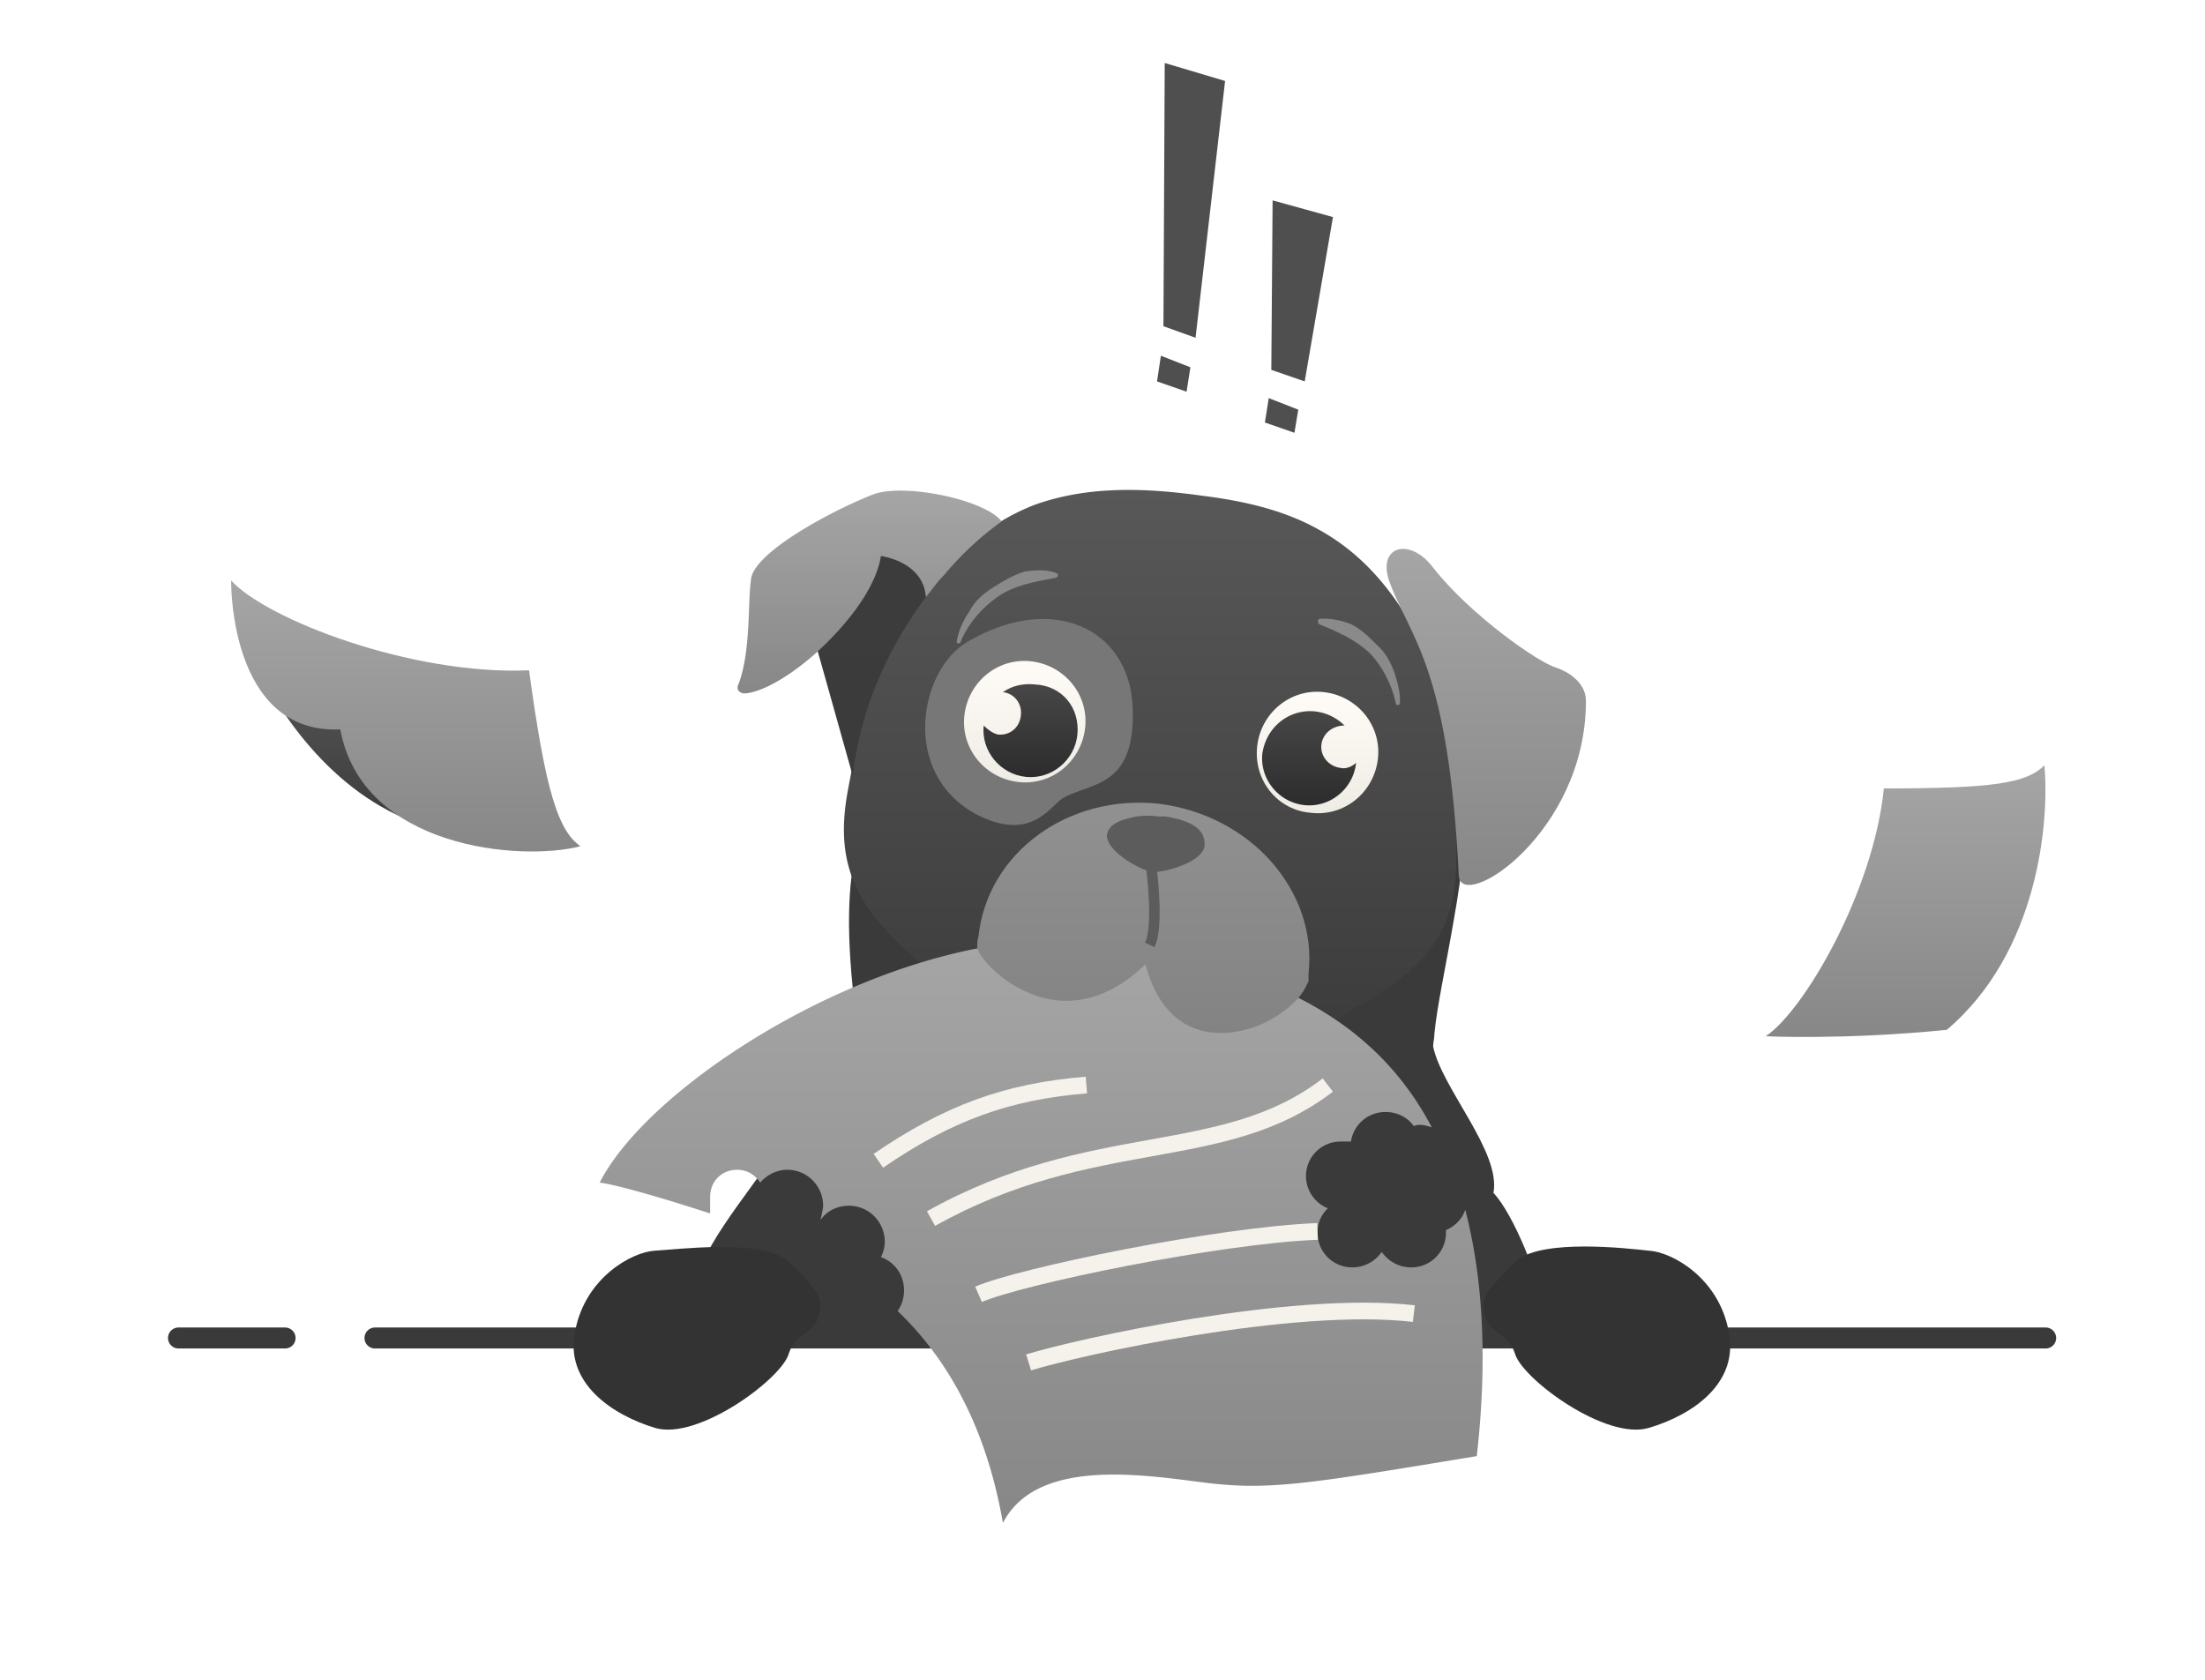 <svg xmlns="http://www.w3.org/2000/svg" width="210" height="160" fill="none" viewBox="0 0 210 160">
  <path fill="#4F4F4F" d="m110.926 6 5.749 1.712-2.813 24.46-3.058-1.1L110.926 6Zm-.366 27.884 2.812 1.101-.366 2.324-2.813-.979.367-2.446Zm10.64-14.798 5.748 1.59-2.691 15.654-3.18-1.1.123-16.144Zm-.367 18.834 2.813 1.101-.367 2.201-2.813-.978.367-2.324Z"/>
  <path fill="#3A3A3A" d="M150.796 127.322H75.582s4.158-1.346-3.058 0c-7.338 1.345-7.338 1.1-6.726-3.547.611-4.647 5.014-9.417 8.438-14.554-.367-4.892 1.223-10.028 6.971-14.798v-.367c-2.812-28.007 11.986-18.834 24.338-23.482l-1.59-1.1 18.101-7.828s5.136 1.346 9.906 4.036c3.547 2.08 6.849 4.77 7.338 8.194.612 3.914 0 9.05-.856 13.82-.734 4.28-1.59 8.195-1.835 10.763 0 .489-.122.856-.122 1.223.856 4.036 6.482 10.028 5.748 13.942 1.957 2.079 4.403 8.316 4.77 11.007.489 2.691 3.791 2.691 3.791 2.691Z"/>
  <path stroke="#3A3A3A" stroke-linecap="round" stroke-linejoin="round" stroke-miterlimit="10" stroke-width="2" d="M35.712 127.444h159.112m-177.824 0h10.15"/>
  <path fill="url(#a)" d="M127.559 96.869c-.978.611-2.201 1.1-3.302 1.468-1.468.489-3.18.978-4.77 1.222-4.892.979-9.906 1.224-14.92.123-4.158-.856-8.317-2.202-12.108-4.403a19.689 19.689 0 0 1-3.669-2.568c-6.237-5.26-9.54-9.173-8.072-17.245 1.468-8.071 3.302-14.064 3.302-14.064.123-.612 1.101-1.468 1.468-1.957.611-.611.978-1.345 1.59-1.957.978-1.223 2.079-2.568 3.18-3.791 2.446-2.446 5.136-4.403 8.316-5.626 5.137-1.834 10.64-1.59 15.899-.856 3.914.49 7.827 1.345 11.252 3.302 3.057 1.712 5.381 4.036 7.338 6.849 2.079 3.057 3.546 6.482 5.259 9.906 0 0 .611 6.36.366 14.554 0 8.194-4.035 11.13-11.129 15.043Z"/>
  <path fill="#777" d="M101.142 76.078c-1.223.856-3.057 4.158-8.194 1.467-7.215-3.913-5.38-13.697-.856-16.388 8.072-4.77 15.41-1.345 15.777 6.115.367 7.95-4.158 7.216-6.727 8.806Z"/>
  <path fill="#333" d="M141.868 122.796c-.978 1.223-.733 3.058.612 4.036.734.49 1.467.979 1.834 2.202.856 2.446 8.684 8.194 12.72 6.971 4.158-1.223 8.683-4.281 7.582-9.295-.978-5.014-5.381-7.46-7.582-7.583-2.202-.244-9.907-1.1-12.475.857-.978.856-1.957 1.956-2.691 2.812Zm-64.33.001c.979 1.223.734 3.057-.611 4.036-.734.489-1.468.978-1.835 2.201-.856 2.446-8.683 8.194-12.719 6.971-4.036-1.223-8.683-4.28-7.582-9.295.978-5.014 5.38-7.46 7.582-7.582 2.202-.123 9.907-1.101 12.475.856 1.1.856 2.079 1.957 2.69 2.813Z"/>
  <path fill="url(#b)" d="M96.984 74.488c3.18.367 5.993-1.957 6.36-5.137.367-3.18-1.957-5.992-5.137-6.36-3.18-.366-5.992 1.957-6.36 5.137-.366 3.18 1.958 5.993 5.137 6.36Z"/>
  <path fill="url(#c)" d="M102.61 69.963c-.245 2.446-2.446 4.28-4.892 4.036-2.446-.245-4.28-2.446-4.036-4.892.367.367.856.734 1.345.856 1.101.122 2.08-.612 2.202-1.835.122-1.1-.612-2.079-1.713-2.201.857-.612 1.957-.856 3.058-.734 2.568.123 4.281 2.202 4.036 4.77Z"/>
  <path fill="url(#d)" d="M124.869 77.423c3.179.367 5.992-1.957 6.359-5.137.367-3.18-1.957-5.992-5.136-6.36-3.18-.366-5.993 1.958-6.36 5.137-.367 3.302 1.957 6.115 5.137 6.36Z"/>
  <path fill="url(#e)" d="M120.221 71.797c-.244 2.446 1.59 4.648 4.036 4.892 2.446.245 4.648-1.59 4.892-4.035-.367.366-.978.611-1.467.489-1.101-.123-1.957-1.101-1.835-2.202.122-1.1 1.101-1.834 2.202-1.834a4.7 4.7 0 0 0-2.813-1.346c-2.446-.244-4.648 1.468-5.015 4.036Z"/>
  <path fill="#8A8A8A" d="M100.531 55.042c-2.08.367-3.914.734-5.381 1.712-1.468.979-2.936 2.569-3.67 4.403 0 .123-.122.123-.244.123s-.122-.123-.122-.123c.122-.978.611-2.079 1.223-2.935.489-.978 1.345-1.712 2.323-2.324.979-.611 1.835-1.1 2.936-1.467 1.1-.123 2.201-.245 3.179.244-.122 0 .123.245-.244.367.122 0 .122 0 0 0Zm25.071 4.403c1.835.734 3.425 1.468 4.77 2.69 1.223 1.224 2.201 3.058 2.568 4.893 0 .122.123.122.245.122s.122-.122.122-.122c.123-.979-.244-2.08-.489-2.935-.367-.979-.856-1.957-1.712-2.69-.734-.735-1.468-1.468-2.446-1.958-.979-.367-2.079-.611-3.058-.489-.122.122-.122.245 0 .49 0 0-.244 0 0 0Z"/>
  <path fill="url(#f)" d="M136.487 54.064c-2.201-2.935-5.381-2.079-4.158 1.345 1.957 5.382 5.626 7.95 6.604 28.007.245 3.547 12.108-4.036 12.108-16.633 0-2.323-2.813-3.18-2.813-3.18-1.712-.489-8.194-5.014-11.741-9.539Z"/>
  <path fill="url(#g)" d="M35.712 63.604s-12.964-3.792-10.885.489c2.079 4.28 7.827 12.841 17 14.92 9.172 1.957 3.669-6.115 3.79-5.992l-9.905-9.417Z"/>
  <path fill="url(#h)" d="M22.014 55.287c3.302 3.67 17.122 9.05 28.374 8.561 1.59 11.74 2.813 15.288 4.892 16.755-5.626 1.468-20.791.245-22.87-11.13-10.64.49-10.396-14.186-10.396-14.186Z"/>
  <path fill="url(#i)" d="M168.163 98.703c3.669-2.446 10.273-13.82 11.251-23.604 10.396 0 13.576-.489 15.288-2.201.489 5.137-.489 17.734-9.295 25.194-9.784.978-17.244.611-17.244.611Z"/>
  <g filter="url(#j)">
    <path fill="url(#k)" d="M140.645 138.695c-16.999 2.813-20.057 3.302-26.539 2.446-6.482-.856-15.532-1.957-18.59 3.914-1.345-7.705-4.402-14.798-10.028-20.18.367-.489.611-1.223.611-1.956 0-1.468-.856-2.691-2.201-3.18.245-.489.367-.979.367-1.468 0-1.834-1.468-3.424-3.424-3.424-1.101 0-2.08.489-2.691 1.345.122-.611.244-1.101.244-1.345 0-1.835-1.467-3.425-3.424-3.425-.978 0-1.957.49-2.568 1.223-.49-.733-1.223-1.223-2.202-1.223-1.467 0-2.568 1.101-2.568 2.569v1.59c-8.683-2.813-10.518-2.936-10.518-2.936 5.26-10.395 30.208-25.56 48.187-22.748 11.496 1.713 24.46 4.892 31.064 17.489-.367-.122-.734-.244-1.101-.244-.122 0-.367 0-.611.122-.612-.856-1.59-1.345-2.691-1.345a3.306 3.306 0 0 0-3.302 2.813h-.979a3.288 3.288 0 0 0-3.302 3.302c0 1.345.856 2.568 2.079 3.057-.611.612-.978 1.346-.978 2.324a3.288 3.288 0 0 0 3.302 3.302c1.223 0 2.202-.611 2.813-1.467.612.856 1.59 1.467 2.813 1.467a3.288 3.288 0 0 0 3.302-3.302v-.245c.856-.366 1.59-1.1 1.835-1.956 1.589 6.115 2.201 13.82 1.1 23.481Z"/>
  </g>
  <path fill="#F5F2EC" fill-rule="evenodd" d="M113.865 127.174c-7.1 1.143-13.33 2.634-15.669 3.354l-.468-1.521c2.431-.748 8.737-2.253 15.885-3.403 7.135-1.149 15.206-1.96 21.131-1.274l-.183 1.58c-5.694-.659-13.582.119-20.696 1.264ZM98.74 122.45c-2.47.614-4.32 1.166-5.228 1.564l-.638-1.457c1.048-.459 3.02-1.038 5.481-1.65 2.481-.618 5.515-1.282 8.72-1.903 6.401-1.24 13.542-2.32 18.374-2.506l.062 1.589c-4.708.181-11.753 1.242-18.133 2.478-3.184.617-6.19 1.276-8.639 1.885Zm11.029-12.324c-6.25 1.13-13.073 2.367-20.713 6.638l-.776-1.389c7.876-4.403 14.921-5.677 21.167-6.808l.038-.006c6.279-1.136 11.651-2.124 16.489-5.841l.969 1.261c-5.171 3.973-10.906 5.01-17.106 6.132l-.068.013Zm-6.239-5.983c-7.434.599-12.929 2.626-19.427 7.079l-.9-1.312c6.71-4.597 12.468-6.729 20.199-7.352l.128 1.585Z" clip-rule="evenodd"/>
  <path fill="url(#l)" d="M124.624 92.71v.612c0 .123 0 .245-.122.367-.734 1.957-3.914 4.28-7.216 4.648-3.302.366-6.727-.979-8.194-6.482-3.547 3.424-6.971 3.913-9.784 3.18-3.67-.979-6.115-3.914-6.237-4.77 0-.367 0-.734.122-1.101.856-7.95 8.561-13.575 17.244-12.597 8.683 1.1 15.043 8.317 14.187 16.144Z"/>
  <path fill="#5C5C5C" d="M110.437 77.79a7.406 7.406 0 0 0-2.324 0c-.978.245-2.446.49-2.69 1.712-.122 1.59 3.302 3.425 4.28 3.547.979.122 4.77-.856 5.015-2.446.122-1.59-1.223-2.201-2.446-2.568-.612-.123-1.346-.367-1.835-.245Z"/>
  <path fill="#5C5C5C" fill-rule="evenodd" d="M109.425 85.98a40.523 40.523 0 0 0-.419-4.404l.988-.152a41.45 41.45 0 0 1 .431 4.52c.029.84.023 1.671-.043 2.403-.065.717-.191 1.39-.435 1.877l-.894-.448c.157-.313.271-.832.333-1.52.061-.674.068-1.46.039-2.276Z" clip-rule="evenodd"/>
  <path fill="url(#m)" d="m90.013 53.452-.122 1.346c-.612.611-1.1 1.345-1.712 2.079-3.18 4.28-6.115 9.906-6.971 17-.245-.857-2.813-10.03-3.302-11.741a5.142 5.142 0 0 0-.245-.612v-2.568l2.324-5.137 5.992-3.057 4.036 2.69Z"/>
  <path fill="url(#n)" d="M95.394 49.661a29.853 29.853 0 0 0-5.503 5.137c-.612.611-1.101 1.345-1.713 2.079-.244-3.425-4.28-3.914-4.28-3.914-.49 3.058-3.18 6.482-6.115 9.173-2.446 2.201-5.137 3.791-6.849 3.913-.489 0-.856-.367-.611-.856 1.223-3.18.856-7.827 1.223-10.15.489-2.569 7.827-6.483 11.618-7.95 2.935-1.1 10.64.489 12.23 2.568Z"/>
  <defs>
    <linearGradient id="a" x1="109.559" x2="109.559" y1="46.666" y2="100.406" gradientUnits="userSpaceOnUse">
      <stop stop-color="#585858"/>
      <stop offset="1" stop-color="#3B3B3B"/>
      <stop offset="1" stop-color="#454545"/>
    </linearGradient>
    <linearGradient id="b" x1="97.596" x2="97.596" y1="62.954" y2="74.526" gradientUnits="userSpaceOnUse">
      <stop stop-color="#FFFCF7"/>
      <stop offset="1" stop-color="#EFECE6"/>
    </linearGradient>
    <linearGradient id="c" x1="98.147" x2="98.147" y1="65.163" y2="74.021" gradientUnits="userSpaceOnUse">
      <stop stop-color="#474747"/>
      <stop offset="1" stop-color="#2C2C2C"/>
    </linearGradient>
    <linearGradient id="d" x1="125.48" x2="125.48" y1="65.889" y2="77.461" gradientUnits="userSpaceOnUse">
      <stop stop-color="#FFFCF7"/>
      <stop offset="1" stop-color="#EFECE6"/>
    </linearGradient>
    <linearGradient id="e" x1="124.674" x2="124.674" y1="67.738" y2="76.711" gradientUnits="userSpaceOnUse">
      <stop stop-color="#474747"/>
      <stop offset="1" stop-color="#2C2C2C"/>
    </linearGradient>
    <linearGradient id="f" x1="141.543" x2="141.543" y1="51.541" y2="84.635" gradientUnits="userSpaceOnUse">
      <stop stop-color="#A6A6A6"/>
      <stop offset=".996" stop-color="#878787"/>
    </linearGradient>
    <linearGradient id="g" x1="35.873" x2="35.873" y1="62.055" y2="79.32" gradientUnits="userSpaceOnUse">
      <stop stop-color="#585858"/>
      <stop offset="1" stop-color="#3B3B3B"/>
      <stop offset="1" stop-color="#454545"/>
    </linearGradient>
    <linearGradient id="h" x1="38.636" x2="38.636" y1="54.69" y2="81.381" gradientUnits="userSpaceOnUse">
      <stop stop-color="#A6A6A6"/>
      <stop offset=".996" stop-color="#878787"/>
    </linearGradient>
    <linearGradient id="i" x1="181.475" x2="181.475" y1="72.299" y2="99.05" gradientUnits="userSpaceOnUse">
      <stop stop-color="#A6A6A6"/>
      <stop offset=".996" stop-color="#878787"/>
    </linearGradient>
    <linearGradient id="k" x1="99.131" x2="99.131" y1="88.272" y2="145.653" gradientUnits="userSpaceOnUse">
      <stop stop-color="#A6A6A6"/>
      <stop offset=".996" stop-color="#878787"/>
    </linearGradient>
    <linearGradient id="l" x1="108.876" x2="108.876" y1="75.949" y2="98.629" gradientUnits="userSpaceOnUse">
      <stop stop-color="#919191"/>
      <stop offset=".996" stop-color="#838383"/>
    </linearGradient>
    <linearGradient id="m" x1="83.837" x2="83.837" y1="50.762" y2="73.876" gradientUnits="userSpaceOnUse">
      <stop stop-color="#3C3C3C"/>
      <stop offset="1" stop-color="#3B3B3B"/>
      <stop offset="1" stop-color="#161616"/>
    </linearGradient>
    <linearGradient id="n" x1="82.811" x2="82.811" y1="46.287" y2="66.258" gradientUnits="userSpaceOnUse">
      <stop stop-color="#A6A6A6"/>
      <stop offset=".996" stop-color="#878787"/>
    </linearGradient>
    <filter id="j" width="92.089" height="63.499" x="53.114" y="85.556" color-interpolation-filters="sRGB" filterUnits="userSpaceOnUse">
      <feFlood flood-opacity="0" result="BackgroundImageFix"/>
      <feColorMatrix in="SourceAlpha" result="hardAlpha" values="0 0 0 0 0 0 0 0 0 0 0 0 0 0 0 0 0 0 127 0"/>
      <feOffset/>
      <feGaussianBlur stdDeviation="2"/>
      <feComposite in2="hardAlpha" operator="out"/>
      <feColorMatrix values="0 0 0 0 0 0 0 0 0 0 0 0 0 0 0 0 0 0 0.25 0"/>
      <feBlend in2="BackgroundImageFix" result="effect1_dropShadow_969_4892"/>
      <feBlend in="SourceGraphic" in2="effect1_dropShadow_969_4892" result="shape"/>
    </filter>
  </defs>
</svg>
